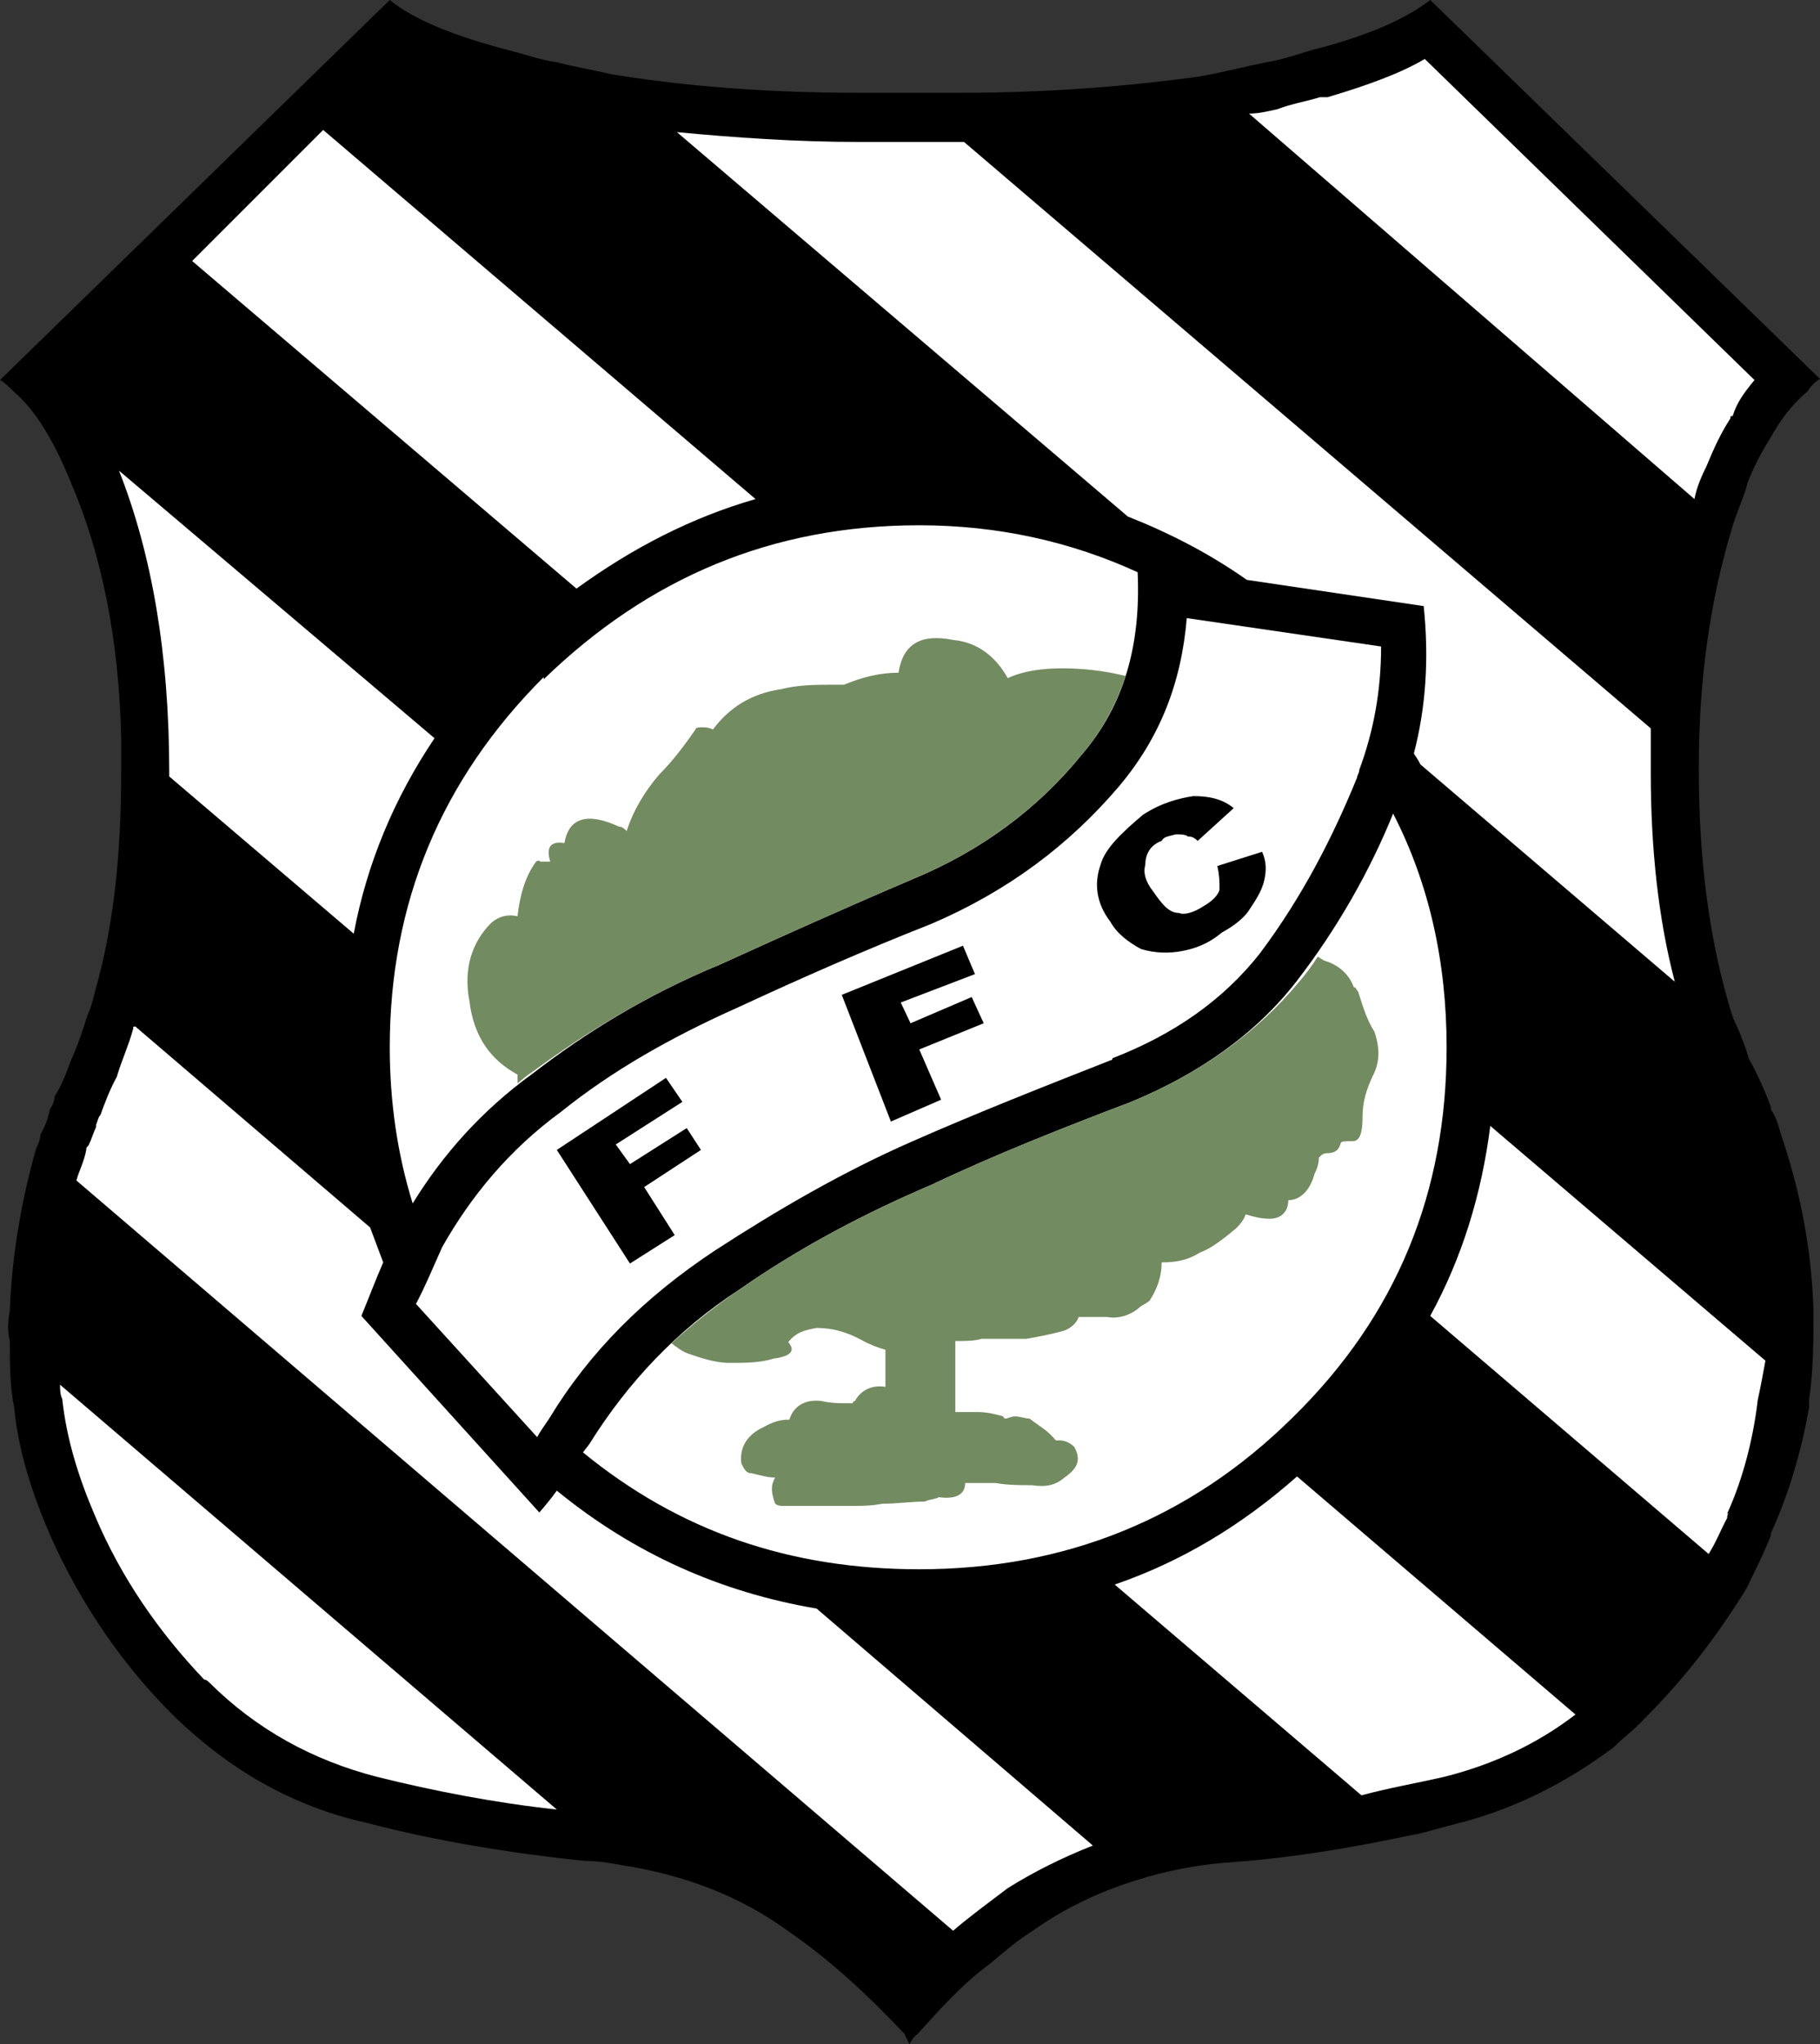 <?xml version="1.0" encoding="utf-8"?>
<!-- Generator: Adobe Illustrator 19.1.0, SVG Export Plug-In . SVG Version: 6.00 Build 0)  -->
<svg version="1.1" id="Layer_1" xmlns="http://www.w3.org/2000/svg" xmlns:xlink="http://www.w3.org/1999/xlink" x="0px" y="0px"
	 viewBox="-418 607 166.7 187.2" enable-background="new -418 607 166.7 187.2" xml:space="preserve">
<rect x="-418" y="607" width="166.7" height="187.2" fill="#333333" stroke="none"/>
<g>
	<path d="M-259.4,655.5c0.4-1.5,1.1-2.8,1.5-4.4c0.6-1.5,1.3-2.8,2-3.9c1.1-2,2.2-3.3,3.5-4.4c0.2-0.4,0.7-0.9,1.1-1.1L-287,607
		c-2.2,1.7-5.7,3.3-10.9,4.6c-1.3,0.4-2.8,0.9-4.1,1.1c-2,0.4-3.9,0.9-6.1,1.3c-6.5,0.9-13.9,1.5-22,1.5c0,0,0,0-0.2,0
		c-0.9,0-1.7,0-2.4,0h-3.7c-0.7,0-1.1,0-1.7,0c-0.2,0-0.7,0-1.1,0c-8.5,0-16.1-0.6-22.8-1.7c-1.7-0.4-3.5-0.7-5-1.1
		c-1.5-0.2-2.8-0.7-4.4-1.1c-5-1.3-8.7-2.8-10.9-4.6l-35.7,34.8c0.4,0.2,0.9,0.7,1.3,1.1c2,1.7,3.7,4.6,5.2,8.3
		c2.8,6.5,4.4,14.4,4.6,23.3c0,1.1,0,2.2,0,3.3c0,7.4-0.7,14.1-2.4,20c-0.2,0.9-0.4,1.5-0.7,2.2c-0.4,1.3-0.9,2.8-1.5,4.1
		c-0.4,1.1-0.9,2.4-1.5,3.3c0,0.4-0.2,0.9-0.4,1.1c-0.2,0.9-0.4,1.5-0.9,2.4c0,0.4-0.2,0.9-0.4,1.3c-1.3,4.6-2.2,9.6-2.4,14.8
		c-0.2,1.1-0.2,2,0,2.8c0,2.2,0,4.1,0.4,6.1c0.4,4.1,1.7,8,3.3,11.7c2.8,6.3,6.7,12,11.5,16.7c5,4.8,10.7,8.1,17.4,9.6
		c6.5,1.7,13.3,2.8,20,3.5c1.3,0,2.4,0.2,3.5,0.4c5.7,0.9,10.7,2.8,15,5.9c4.1,2.8,7.6,6.1,10.9,9.6c0,0.2,0.2,0.4,0.4,0.9
		c0.2-0.4,0.4-0.7,0.7-0.9c2-2.2,4.1-4.6,6.7-6.5c1.3-1.1,2.6-2.2,3.9-3c2.8-2,5.9-3.5,9.4-4.6c2.8-0.9,5.9-1.5,9.1-1.7
		c5.4-0.4,10.7-1.3,15.9-2.4c1.3-0.2,2.8-0.7,4.4-1.1c5.2-1.3,10-3.7,14.4-7c0.9-0.9,2-1.7,2.8-2.6c3.7-3.7,6.7-7.6,9.4-12
		c0.7-1.5,1.5-3,2.2-4.8c0,0,0,0,0-0.2c1.7-3.7,2.8-7.6,3.5-11.5c0-0.2,0-0.4,0-0.7c0.4-2.8,0.4-5.4,0.4-8.3
		c-0.2-5.9-1.3-11.1-3-16.1c-0.2-0.7-0.4-1.5-0.9-2.2c0,0,0,0,0-0.2s-1.3-3.3-2-4.4c-0.2-0.7-0.4-1.3-0.7-2
		c-0.2-0.7-0.7-1.5-0.9-2.2c-2-6.5-3-13.9-3-22.2c0-0.2,0-0.2,0-0.4C-262.4,669-261.3,661.8-259.4,655.5L-259.4,655.5z"/>
	<path fill="#FFFFFF" d="M-262.8,652.7c0.2-1.1,0.7-2.2,1.1-3c0.7-1.7,1.3-3,2.2-4.4c0-0.2,0-0.2,0.2-0.2c0.4-1.3,1.1-2.2,2-3.3
		l-30.2-29.4c-2.2,1.3-5.2,2.4-8.9,3.5c-0.2,0-0.4,0-0.7,0c-1.3,0.4-2.6,0.6-3.9,1.1c-0.9,0.2-1.7,0.4-2.6,0.4L-262.8,652.7
		L-262.8,652.7z"/>
	<path fill="#FFFFFF" d="M-412.5,733.8c0,0.4,0,0.9,0.2,1.3c0.4,3.7,1.5,7.2,3,10.7c2.4,5.7,5.9,10.7,10,15c0.2,0,0.4,0.2,0.4,0.2
		c4.4,4.4,9.6,7.2,15.4,8.7c5.2,1.3,10.9,2.4,16.5,3L-412.5,733.8L-412.5,733.8z"/>
	<path fill="#FFFFFF" d="M-407.1,650.1c3,7.6,4.6,16.8,4.6,27.6c0,0,0,0.2,0,0.4l16.9,14.4c1.2-6.4,3.7-12.4,7.4-17.9L-407.1,650.1
		L-407.1,650.1z"/>
	<path fill="#FFFFFF" d="M-293.3,771.4c2.6-0.7,5-1.1,7.6-1.7c4.4-1.1,8.5-3,12-5.7l-25.5-21.8c-5.1,4.5-10.6,7.8-16.7,9.9
		L-293.3,771.4L-293.3,771.4z"/>
	<path fill="#FFFFFF" d="M-388.4,618.9l-12,12l35.2,30c5.1-3.7,10.5-6.5,16.4-8.2L-388.4,618.9L-388.4,618.9z"/>
	<path fill="#FFFFFF" d="M-256.3,731.6l-25.2-21.5c-0.8,6.3-2.6,12.1-5.5,17.4l25.5,21.8c0.7-1.1,1.1-2.2,1.7-3.3
		c0-0.2,0-0.4,0.2-0.4h-0.2c1.5-3.3,2.4-7,2.8-10.4C-256.7,733.8-256.5,732.7-256.3,731.6L-256.3,731.6z"/>
	<path fill="#FFFFFF" d="M-288.5,676c0.2,0.3,0.4,0.6,0.6,1l23.3,19.9c-1.5-5.7-2.2-12.2-2.2-19.1c0-1.5,0-2.8,0-4.1l-62.9-53.7
		c-0.2,0-0.2,0-0.4,0c0,0,0,0-0.2,0c-0.9,0-1.7,0-2.4,0h-3.7c-0.7,0-1.1,0-1.7,0c-0.2,0-0.7,0-1.1,0c-5.9,0-11.5-0.4-16.8-0.9
		l41.3,35.2c3.8,1.5,7.5,3.4,10.9,5.8l16.2,2.4C-287.1,667.3-287.4,671.8-288.5,676L-288.5,676z"/>
	<path fill="#FFFFFF" d="M-384.9,727.5c0.7-1.7,1.3-3.3,2-4.9c-0.4-1.1-0.8-2.1-1.2-3.2l-21.5-18.4c-0.2,0-0.2,0-0.2,0.2
		c-0.4,1.5-1.1,3-1.5,4.4c-0.7,1.3-1.1,2.4-1.5,3.5c-0.2,0.2-0.2,0.4-0.4,0.9c0,0,0,0,0,0.2c-0.2,0.4-0.4,1.1-0.7,1.7
		c-0.2,0.2-0.2,0.2-0.2,0.4c-0.2,1.1-0.7,2-0.9,2.8l80.3,68.7c1.5-1.3,3.3-2.6,5-3.9c2.4-1.5,5-2.8,7.8-3.9l-25.3-21.7
		c-8.8-1.5-16.7-5-23.8-10.8c-0.5,0.7-1,1.3-1.6,2L-384.9,727.5L-384.9,727.5z"/>
	<path fill="#FFFFFF" d="M-369.2,705.3c4.8-3.7,10.4-7.2,17.2-10c5.7-2.6,11.5-5.2,17.6-7.8c6.3-2.6,11.5-6.5,15.4-11.3
		c4-4.6,5.5-10.2,5.2-16.8c-6.1-2.8-12.8-4.3-20-4.3c-13.5,0-24.8,4.8-34.4,14.1V669c-9.4,9.4-14.1,20.7-14.1,33.9
		c0,5,0.7,9.8,2.1,14.3C-377.5,712.8-373.9,708.7-369.2,705.3L-369.2,705.3z"/>
	<path fill="#FFFFFF" d="M-299.2,696.8c-3.7,4.8-8.9,8.5-15.2,11.1c-6.3,2.4-12.4,4.8-18.3,7.6c-6.1,2.6-12,5.7-17.6,9.6
		c-5.7,3.7-10.2,8.5-13.7,14.1c-0.2,0.3-0.4,0.5-0.6,0.8c8.8,7.2,18.9,10.7,30.8,10.7c13.3,0,24.8-4.6,34.2-13.9
		c9.6-9.4,14.1-20.7,14.1-33.9c0-7.8-1.6-15-4.9-21.4C-292.5,686.7-295.5,692-299.2,696.8L-299.2,696.8z"/>
	<path fill="#FFFFFF" d="M-315.5,679c-4.6,5.4-10.2,9.6-17.2,12.6c-6.1,2.4-12,5-17.6,7.6c-6.3,2.8-11.7,5.9-16.3,9.6
		c-4.8,3.5-8.3,7.8-10.9,12.4c-0.9,2-1.5,3.5-2.4,5.2l11.1,12.2c0.2-0.4,0.7-1.1,1.1-1.7c3.7-6.1,8.7-11.1,15.2-15.4
		c5.7-3.7,11.7-7.2,18.1-10c5.9-2.6,12-5,18.1-7.4c0,0,0.2,0,0.2-0.2c5.7-2.2,10.2-5.4,13.5-9.6c3.9-5.2,6.7-10.7,8.9-16.1
		c0-0.2,0.2-0.4,0.2-0.7c1.3-3.5,2-7.2,2-11.3l-17.8-2.6C-309.8,669.6-311.8,674.6-315.5,679L-315.5,679z"/>
	<path d="M-316.3,691.4c-1.3-1.7-1.5-3.5-0.9-5.2c0.4-1.5,2-3,3.9-4.6c1.7-1.1,3.3-1.5,4.6-1.7c1.3,0,2.6,0.2,3.7,1.1l-3.3,3
		c-0.4-0.4-0.7-0.4-0.9-0.4c-0.2-0.2-0.7-0.2-1.1-0.2c-0.7,0.2-1.1,0.2-1.3,0.6c-1.1,0.4-1.5,1.3-1.5,2.2c-0.2,0.7,0,1.5,0.7,2.4
		c0.9,1.3,1.5,2,2.4,2c0.4,0.2,1.3,0,2.2-0.6c0.7-0.4,1.3-0.9,1.5-1.5c0-0.7,0-1.3-0.2-2.2l4.1-1.3c0.4,0.9,0.4,1.7,0.2,2.6
		c-0.2,0.9-0.7,1.7-1.3,2.6c-0.4,0.7-1.3,1.5-2.6,2.2c-1.3,1.1-2.6,1.5-3.7,1.7s-2.4,0.2-3.7-0.2
		C-314.6,693.3-315.7,692.5-316.3,691.4L-316.3,691.4z"/>
	<polygon points="-361.6,711.8 -360.3,713.6 -355.1,710.3 -353.8,712.3 -359,715.7 -356.2,720.1 -360.3,722.7 -367,712.3 
		-357,705.7 -355.5,707.9 	"/>
	<polygon points="-331.8,707.7 -336.4,709.7 -340.9,698.1 -329.8,693.6 -328.7,696.2 -335.5,698.8 -334.6,700.7 -329,698.3 
		-327.9,700.7 -333.8,703.1 	"/>
	<path fill="#738B60" d="M-352,695.3c5.7-2.6,11.5-5.2,17.6-7.8c6.3-2.6,11.5-6.5,15.4-11.3c1.9-2.2,3.2-4.6,4.1-7.3
		c-2-0.5-4-0.7-5.8-0.7c-1.7,0-3.5,0.2-5,0.9c-1.1-2-2.8-3.3-5-3.5c-3-0.6-4.6,0.4-5,3c-1.7,0-3.3,0.4-5,1.1c-0.2,0-0.4,0-0.9,0
		c-1.5,0-3.3,0-4.8,0.4c-2.8,0.4-4.8,1.7-6.3,3.7c-0.4-0.2-0.7-0.2-0.9-0.2c-0.4,0-0.7,0-0.7,0.2c-0.9,1.3-2,2.8-3.3,4.1
		c-1.3,1.5-2.4,3.3-3,5.2c-0.2-0.2-0.4-0.4-0.7-0.4c-2.8-1.3-4.6-0.9-5,1.5c-1.3-0.2-1.7,0.4-1.3,1.7c-0.2,0-0.4,0-0.9,0
		c-0.2-0.2-0.4,0-0.4,0c-1.1,1.5-1.5,3.3-1.7,5c-0.9-0.2-1.7,0-2.4,0.6c-1.7,1.7-2.6,4.1-2,7.2c0.4,3.3,2,5.4,4.4,6.7
		c0,0.3,0,0.5,0,0.8c0.4-0.3,0.8-0.7,1.3-1C-364.4,701.6-358.8,698.1-352,695.3L-352,695.3z"/>
	<path fill="#738B60" d="M-314.4,707.9c-6.3,2.4-12.4,4.8-18.3,7.6c-6.1,2.6-12,5.7-17.6,9.6c-2.2,1.5-4.3,3.2-6.2,4.9
		c0.4,0.3,0.9,0.7,1.4,0.9c1.1,0.4,2.6,0.9,3.9,0.9c1.5,0,2.8,0,4.1-0.4c1.5-0.2,2-0.7,1.3-1.5c0.7-0.9,1.5-1.1,2.6-1.3
		c1.5,0,2.8,0.4,4.1,1.1c0.7,0.4,1.5,0.7,2.2,0.9c0,0.2,0,0.2,0,0.4c0,0.9,0,2,0,3c-1.1-0.2-2.2,0.2-2.8,1.3c-0.2,0-0.2,0.2-0.2,0.2
		c-1.1,0-2,0-2.8-0.2c-1.5-0.2-2.6,0.4-3,1.7c-0.9,0-1.5,0.2-2.4,0.7c-1.3,0.6-2.2,1.7-2,3.3c0.2,0.4,0.4,0.9,0.9,0.9
		c0.9,0.2,1.5,0.4,2.2,0.4c-0.4,0.7-0.4,1.3,0,2.4c0,0,0.2,0.2,0.7,0.2c0.9,0,2,0,2.8,0c1.1,0,2.2,0,3.3,0s2,0,3-0.2
		c1.3,0,2.6-0.2,3.9-0.2c0.4-0.2,0.9-0.2,1.3-0.4c1.5,0.2,2.4-0.2,2.4-1.3c1.1,0,2,0,2.8,0c1.1,0.2,2.2,0.2,3.3,0.2
		c1.3,0.2,2.2,0,3-0.7c1.3-0.9,1.5-1.7,0.9-2.8c-0.4-0.4-0.9-0.6-1.3-0.6c-0.2,0-0.4,0-0.4,0c-0.7-0.9-1.5-1.3-2.4-2
		c-0.4,0-0.9-0.2-1.3-0.2c-0.4,0-0.7,0.2-0.9,0.2c0,0-0.2,0-0.2-0.2c-0.7-0.2-1.5-0.4-2.4-0.4c-0.7,0-1.3,0-2,0c0-0.4,0-1.1,0-1.7
		c0-1.5,0-2.8,0-4.1c0-0.2,0-0.4,0-0.7c0.9,0,1.7,0,2.4-0.2c1.5,0,2.8,0,4.1,0c1.1-0.2,2.2-0.4,3.3-0.7c0.7-0.2,1.3-0.7,1.5-1.3
		c0.9,0,1.5,0,2.6,0c1.1,0.2,2.2-0.2,3-0.9c0.2-0.2,0.4-0.2,0.9-0.6c0.7-1.1,1.1-2.2,1.1-3.5c1.3,0,2.4-0.2,3.5-0.9
		c1.1-0.4,2.2-1.3,3.3-2.2c0.2-0.2,0.7-0.7,0.9-1.3c0.7,0.2,1.3,0.4,2.2,0.4c1.1,0,1.7-0.7,1.7-1.7c1.1,0,2-0.9,2.4-2.4
		c0.2-0.4,0.4-0.9,0.4-1.5c0.2-0.2,0.4-0.4,0.7-0.4c0.7,0,1.1-0.2,1.3-0.9c0-0.2,0.4-0.2,1.1-0.2c0.7,0,0.9-0.9,0.9-2.2
		c0-1.5,0.4-2.6,0.9-3.7c0.7-1.3,0.7-2.6,0.2-4.1c-0.7-1.1-1.1-2.4-1.5-3.7c-0.2-0.2-0.2-0.4-0.4-0.4c-0.4-1.1-1.3-2-2.6-2.4
		c-0.3-0.1-0.5-0.3-0.7-0.4c-0.5,0.8-1.1,1.6-1.7,2.3C-302.9,701.6-308.1,705.3-314.4,707.9L-314.4,707.9z"/>
</g>
</svg>
